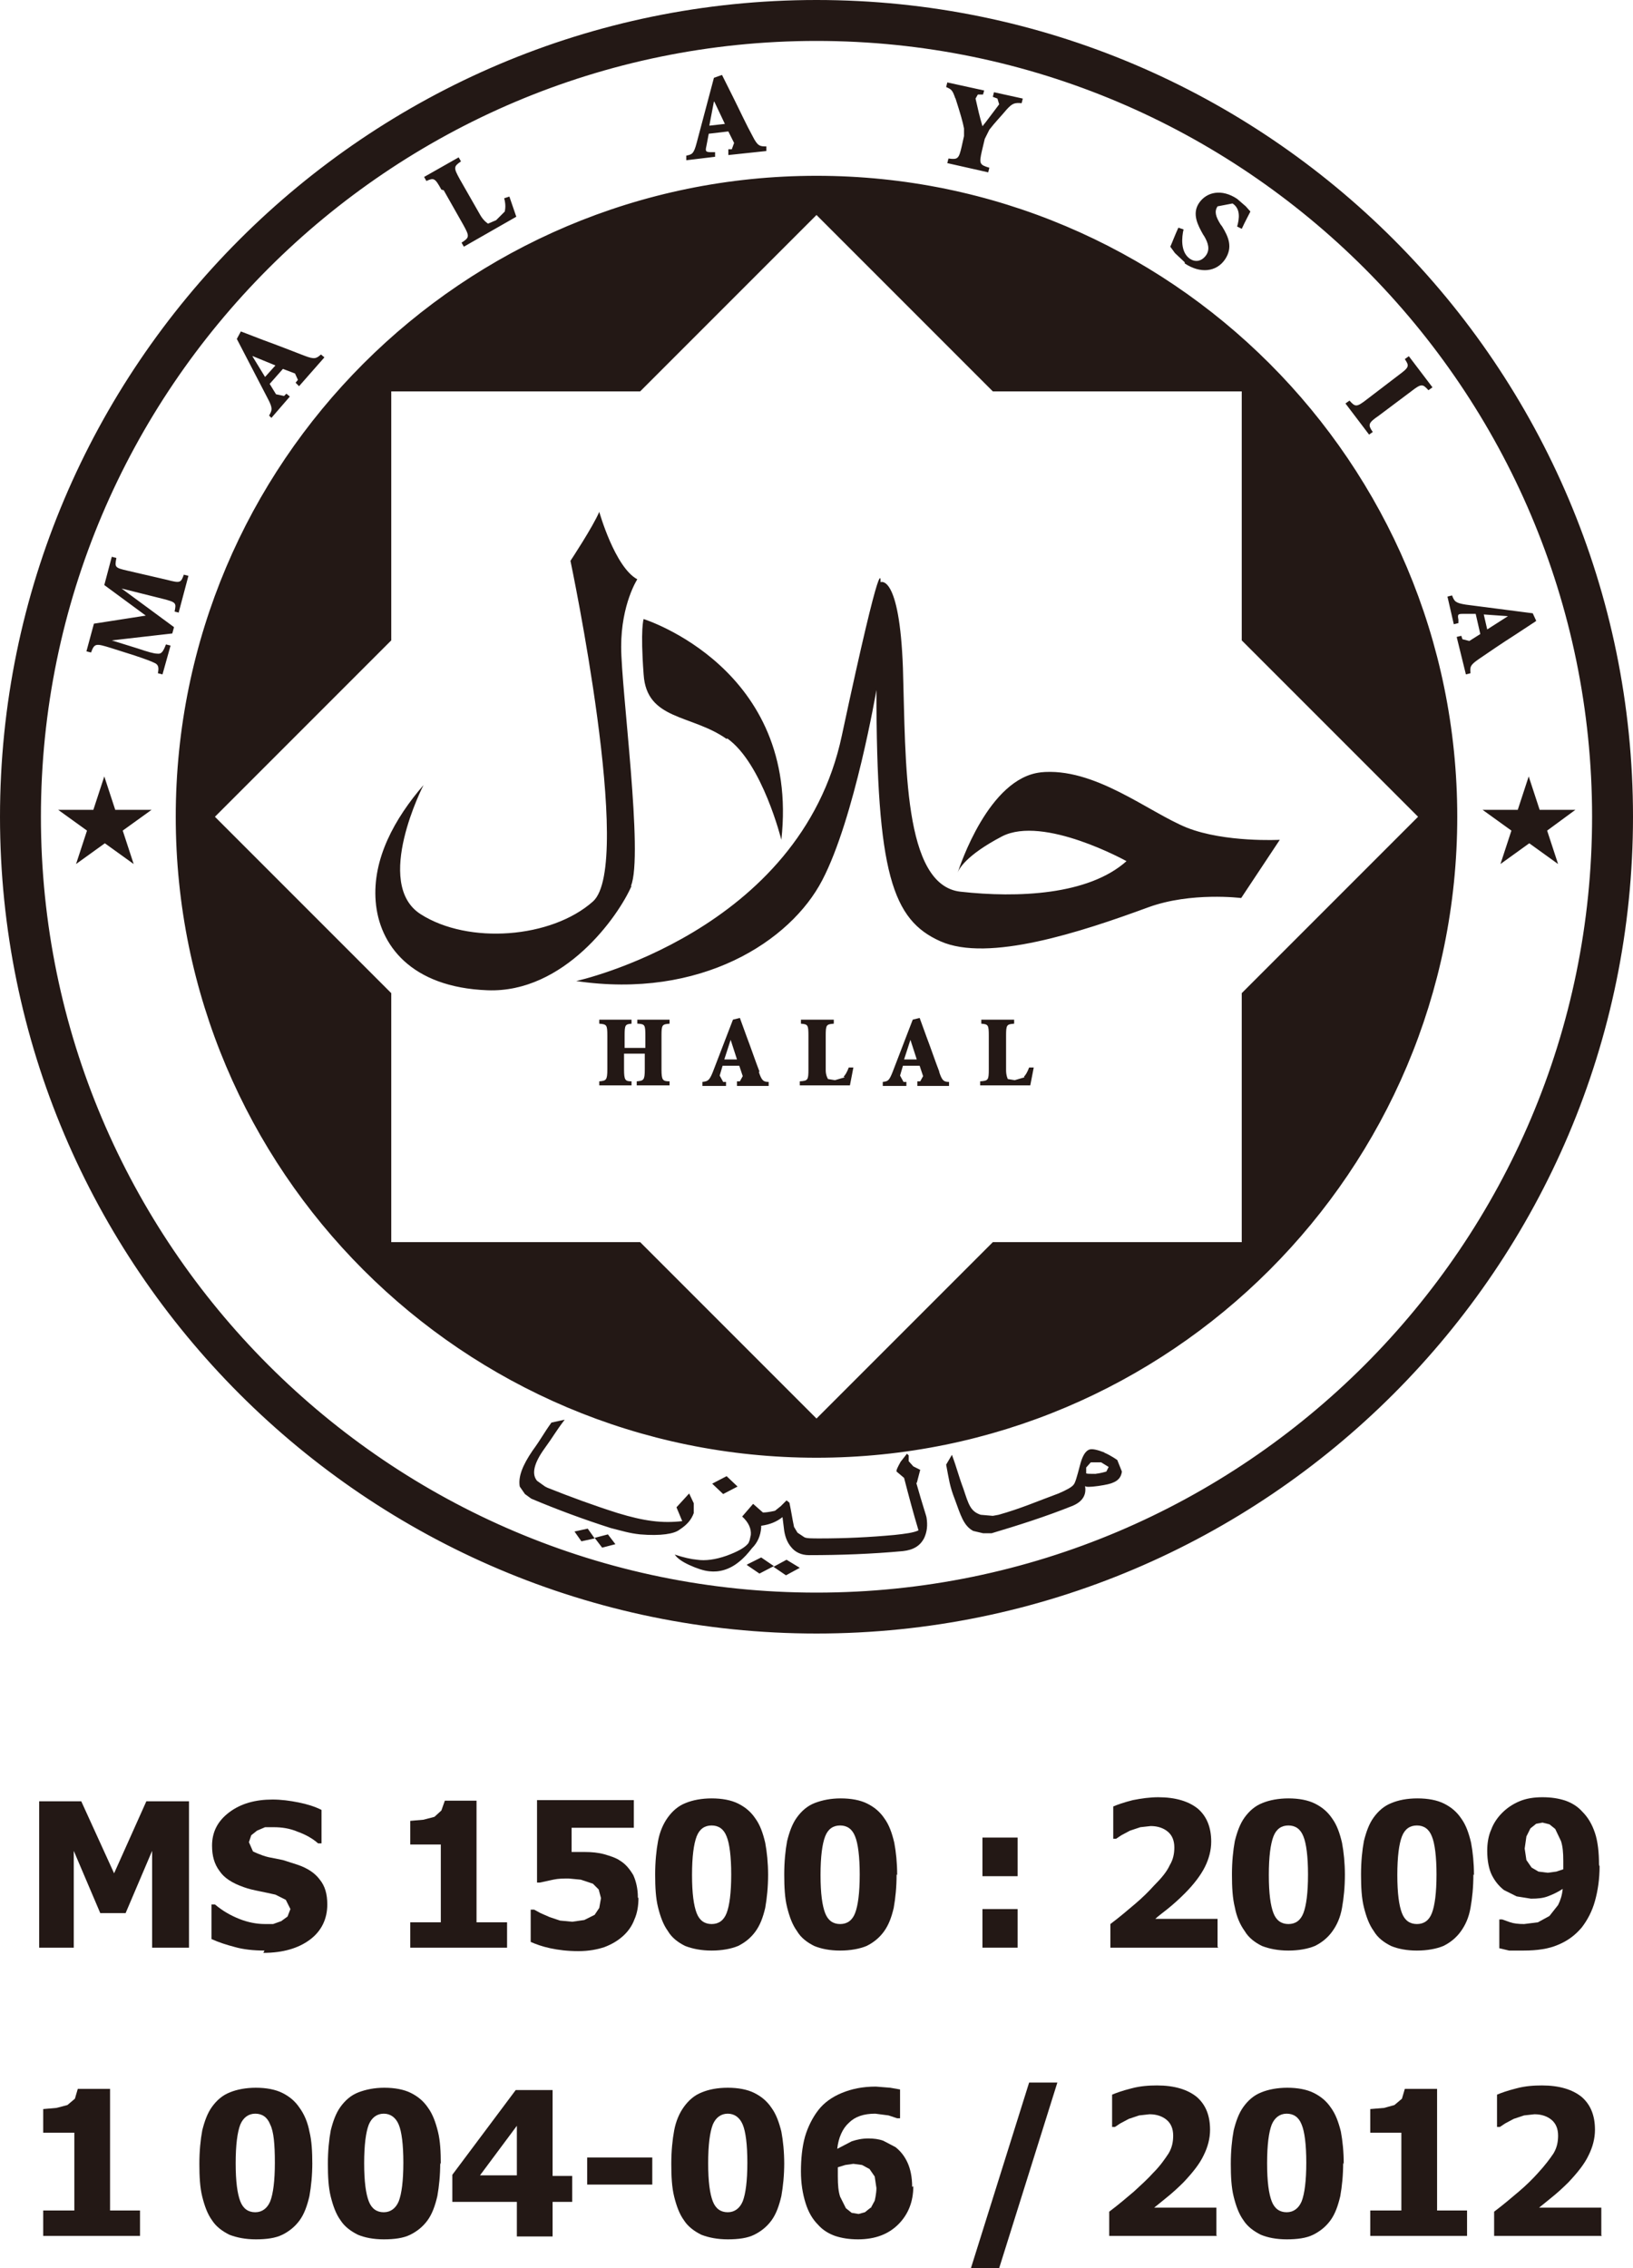 <?xml version="1.0" encoding="UTF-8"?>
<svg id="_레이어_2" data-name="레이어 2" xmlns="http://www.w3.org/2000/svg" viewBox="0 0 28.34 39.35">
  <defs>
    <style>
      .cls-1 {
        fill: #231815;
        stroke-width: 0px;
      }
    </style>
  </defs>
  <g id="_레이어_1-2" data-name="레이어 1">
    <g>
      <path class="cls-1" d="M9.97,26.57l.12.17.23-.05-.12-.17-.23.05ZM12.04,26.26v-.18s-.08-.17-.08-.17l-.22.24.1.24c-.35.04-.66,0-1.12-.14-.41-.13-.82-.28-1.22-.44h0l-.04-.02-.14-.1c-.1-.12-.05-.31.13-.56.16-.22.19-.29.35-.5l-.23.05c-.15.21-.17.27-.33.49-.17.25-.25.45-.22.62l.09.13.11.08c.45.19.91.36,1.38.51.2.05.32.09.51.11.36.03.59-.01.68-.08.14-.09.21-.18.25-.29M10.32,26.68l.13.17.23-.06-.13-.17-.23.06ZM12.96,27.15l.22.15.25-.13-.22-.15-.24.12ZM12.61,25.61l-.25.13.19.18.25-.13-.19-.18ZM13.42,27.18l.22.15.24-.13-.23-.14-.24.13ZM15.91,25.73l.06-.23-.12-.06-.08-.09v-.05s0-.05,0-.05l-.03-.03-.11.14c-.05.09-.08.15-.07.17l.13.11c.08.31.16.61.25.91-.08.04-.23.06-.42.08h0c-.43.04-.86.06-1.29.06-.14,0-.23,0-.27-.02l-.12-.08-.06-.1c-.03-.14-.05-.28-.08-.42l-.05-.04-.1.1-.1.08s-.12.03-.21.03l-.17-.15-.19.22c.11.1.16.21.15.32l-.02.09-.02.05h0c-.06.08-.19.15-.38.22-.2.07-.37.09-.51.07-.11-.01-.24-.04-.39-.09.04.06.12.12.25.18.13.06.25.1.35.11.17.02.35-.03.51-.16.09-.07.16-.15.23-.24.1-.1.15-.22.16-.36v-.03c.15-.02.27-.07.37-.15l.03.24c.02.12.06.21.12.28.07.09.18.14.31.14.54,0,1.09-.02,1.63-.07.18-.02.3-.09.37-.23.05-.11.06-.22.04-.35,0-.02-.07-.22-.18-.61M19.2,25.53s-.1.03-.19.04c-.1,0-.15,0-.16-.01v-.1s.08-.09.08-.09h.18s.13.08.13.08l-.04.08ZM19.17,25.2c-.13-.05-.22-.07-.27-.05-.07.03-.12.12-.16.28-.05.19-.08.3-.11.33-.03.04-.12.09-.26.15h0c-.38.14-.65.26-1.04.37l-.11.02h.03s-.23-.02-.23-.02c-.18-.06-.21-.18-.3-.45-.09-.24-.11-.35-.2-.59l-.1.17c.05.26.06.37.15.6.1.27.15.46.32.55l.17.04h.15c.47-.14.94-.29,1.39-.47.18-.07.26-.19.23-.35.01.02.09.02.23,0,.14-.02.22-.04.26-.06.1-.04.14-.11.15-.19l-.08-.2s-.11-.08-.23-.13M25.81,10.92l-.06-.26.42.03h0s-.36.23-.36.23ZM26.66,10.77l-.06-.13-1.16-.15c-.19-.03-.2-.06-.24-.16l-.08.02.11.48.08-.02v-.06c-.02-.1,0-.1.09-.1h.21s.08.35.08.35l-.19.12-.12-.03-.02-.06-.08.02.16.65.08-.02c-.01-.11-.01-.14.15-.25.19-.13.41-.28.63-.42l.35-.23ZM4.39,6.18h0s.39.16.39.16l-.18.2-.22-.36ZM4.65,7.19l.06.06.32-.37-.06-.05-.04.04-.14-.03-.11-.18.23-.26.21.08.05.11-.04.05.06.06.44-.5-.06-.05c-.08.07-.11.09-.29.02-.21-.08-.46-.18-.71-.27l-.39-.15-.07.13.54,1.04c.09.17.07.2.02.29M12.4,1.77h0s.18.38.18.38l-.27.03.08-.42ZM12.41,2.72v-.08h-.07c-.1,0-.1-.02-.08-.11l.04-.21.34-.04.1.2-.04.11h-.06s0,.1,0,.1l.66-.07v-.08c-.11,0-.15,0-.24-.18-.11-.2-.22-.44-.34-.68l-.19-.38-.14.05-.3,1.13c-.05.19-.08.2-.18.22v.08s.5-.06.5-.06ZM16.58,1.7c.09.28.13.42.15.53v.13s-.04.18-.04.18c-.05.22-.07.23-.23.21l-.02.08.71.16.02-.08c-.17-.05-.18-.07-.13-.29l.05-.21.08-.16c.1-.13.2-.23.3-.35.1-.11.14-.12.26-.11l.02-.08-.5-.11-.02.08.08.03.03.1c-.1.13-.23.31-.29.38-.05-.17-.08-.3-.12-.48l.04-.07h.09s.02-.07.02-.07l-.64-.14-.02.08c.09.04.11.05.16.2M20.56,4.57c.27.18.55.15.7-.07.14-.21.06-.39-.05-.57l-.03-.04c-.08-.13-.11-.22-.05-.31l.26-.05c.14.09.12.26.08.4l.08.04c.06-.13.11-.22.15-.3l-.08-.09-.15-.13c-.27-.18-.53-.12-.66.07-.13.19-.02.39.07.55l.02.03c.07.12.1.23.03.33-.08.11-.19.12-.28.06-.17-.12-.14-.38-.11-.51l-.09-.03c-.06.13-.1.24-.14.33l.08.11.17.16ZM3.1,10.63l.17-.64-.08-.02c-.05.14-.06.15-.29.09l-.69-.16c-.22-.05-.22-.06-.19-.22l-.08-.02-.13.49.72.53-.9.14-.13.48.08.02c.06-.16.08-.16.34-.08l.41.13c.18.06.29.1.35.13.07.03.08.08.06.18l.08.02.14-.5-.08-.02c-.05.13-.08.17-.15.16-.06,0-.16-.03-.34-.09l-.45-.14h0s1.05-.12,1.05-.12l.03-.11-.91-.67h0s.72.18.72.18c.23.06.23.07.2.22l.08.02ZM23.82,7.49c-.08-.12-.08-.15.11-.28l.56-.42c.18-.14.2-.13.3-.02l.07-.05-.41-.54-.07.05c.08.12.08.14-.11.28l-.55.42c-.18.14-.2.13-.3.02l-.07.05.41.54.07-.05ZM7.7,3.3l.34.6c.11.2.11.22-.03.31l.04.07.91-.52-.12-.35-.09.03c.03.11.02.18.01.23l-.15.15-.14.06s-.07-.04-.13-.14l-.36-.63c-.11-.2-.11-.22.02-.31l-.04-.07-.6.34.04.07c.13-.06.15-.05.26.15M2,14.05l-.19-.58-.19.58h-.61l.5.36-.19.58.5-.36.5.36-.19-.58.5-.36h-.61ZM27.33,14.05h-.61l-.19-.58-.19.58h-.61l.5.36-.19.58.5-.36.5.36-.19-.58.49-.36ZM12.57,18.38l.11-.34h0l.11.34h-.23ZM13.18,18.59c-.07-.18-.14-.39-.22-.6l-.12-.33-.12.03-.35.91c-.06.15-.09.16-.18.17v.07h.41v-.07h-.05s-.06-.11-.06-.11l.05-.17h.29l.06.18-.05.09h-.05v.08h.55v-.07c-.09,0-.12-.02-.17-.17M15.69,18.38l.11-.34h0l.11.34h-.23ZM16.3,18.59c-.07-.18-.14-.39-.22-.6l-.12-.33-.12.03-.35.91c-.06.15-.08.16-.17.17v.07h.41v-.07h-.05s-.06-.11-.06-.11l.05-.17h.29l.06.18-.05.09h-.05v.08h.55v-.07c-.09,0-.12-.02-.17-.17M17.78,18.69l-.17.05-.12-.02s-.03-.06-.03-.15v-.6c0-.19.01-.2.14-.21v-.07h-.57v.07c.12.01.13.02.13.21v.58c0,.19-.01.2-.15.21v.07h.87l.06-.31h-.08c-.03.08-.06.13-.09.16M14.66,18.69l-.17.05-.12-.02s-.04-.06-.04-.15v-.6c0-.19.01-.2.14-.21v-.07h-.57v.07c.12.01.13.02.13.21v.58c0,.19-.01.2-.15.21v.07h.87l.06-.31h-.08c-.03.08-.06.13-.09.16M11.08,17.76c.11.01.12.02.12.21v.21h-.36v-.21c0-.19.01-.2.12-.21v-.07h-.56v.07c.13.01.14.02.14.21v.58c0,.19-.02.2-.14.21v.07h.56v-.07c-.11,0-.13-.02-.13-.21v-.27h.36v.27c0,.19-.02.2-.14.21v.07h.57v-.07c-.12,0-.14-.02-.14-.21v-.58c0-.19.01-.2.14-.21v-.07h-.56v.07ZM12.62,12.81c.61.43.94,1.76.94,1.76.33-2.98-2.39-3.83-2.39-3.83,0,0-.06.16,0,.96.05.8.83.69,1.44,1.12M10.95,15.37c.22-.53-.17-3.41-.17-4.15s.28-1.17.28-1.17c-.39-.21-.66-1.17-.66-1.17-.11.26-.5.85-.5.85,0,0,1.11,5.27.39,5.91-.72.64-2.16.75-2.99.22-.83-.53.05-2.24.05-2.24-.5.58-.89,1.28-.83,2.02.06.75.61,1.49,1.94,1.54s2.27-1.28,2.5-1.81M18.06,13.4c-.9.1-1.4,1.62-1.44,1.74.02-.06.14-.3.77-.63.72-.37,2.16.43,2.16.43-.66.59-1.89.64-2.88.53-1-.11-.95-2.24-1-3.88-.06-1.65-.39-1.49-.39-1.49,0,0,.06-.75-.67,2.66-.72,3.41-4.61,4.26-4.61,4.26,2.16.32,3.72-.69,4.27-1.75.56-1.07.94-3.3.94-3.3,0,3.19.28,3.99,1.11,4.36.83.37,2.44-.16,3.61-.59.74-.27,1.61-.16,1.61-.16l.67-1.01s-.95.05-1.61-.21c-.67-.27-1.61-1.06-2.55-.96M21.55,17.23v4.32h-4.32l-3.06,3.06-3.06-3.06h-4.32v-4.32l-3.06-3.06,3.06-3.06v-4.32h4.32l3.06-3.06,3.06,3.06h4.32v4.32l3.06,3.06-3.06,3.06ZM14.17,3.05c-6.14,0-11.12,4.98-11.12,11.12s4.98,11.12,11.12,11.12,11.12-4.98,11.12-11.12S20.31,3.05,14.17,3.05M14.17,27.63C6.75,27.63.71,21.59.71,14.17S6.75.71,14.17.71s13.46,6.04,13.46,13.46-6.04,13.46-13.46,13.46M14.17,0C6.36,0,0,6.36,0,14.17s6.36,14.17,14.17,14.17,14.17-6.36,14.17-14.17S21.99,0,14.17,0"/>
      <polygon class="cls-1" points="3.28 33.79 2.64 33.79 2.64 32.11 2.18 33.19 1.74 33.19 1.28 32.11 1.28 33.79 .68 33.79 .68 31.25 1.41 31.25 1.98 32.5 2.54 31.25 3.28 31.25 3.28 33.79"/>
      <path class="cls-1" d="M4.59,33.84c-.19,0-.37-.02-.51-.06-.15-.04-.28-.08-.41-.14v-.6h.06c.13.11.27.19.42.25.15.06.3.09.45.09h.14s.14-.05.14-.05l.11-.08.05-.13-.08-.16-.18-.09c-.09-.02-.18-.04-.28-.06-.1-.02-.19-.04-.27-.07-.2-.07-.34-.16-.42-.28-.09-.12-.13-.26-.13-.44,0-.24.1-.43.3-.58.2-.15.45-.22.75-.22.15,0,.3.02.45.05.15.03.28.07.4.13v.58h-.06c-.09-.08-.21-.15-.35-.2-.14-.06-.28-.08-.42-.08h-.15s-.14.06-.14.06l-.1.08-.04.12.07.16s.14.07.27.1l.25.05.25.08c.18.06.31.15.39.26.09.11.13.25.13.43,0,.25-.1.46-.3.61-.2.15-.47.23-.81.23"/>
      <polygon class="cls-1" points="8.8 33.79 7.12 33.79 7.12 33.35 7.65 33.35 7.65 32 7.12 32 7.12 31.59 7.35 31.57 7.54 31.52 7.66 31.41 7.72 31.24 8.27 31.24 8.27 33.35 8.8 33.35 8.8 33.79"/>
      <path class="cls-1" d="M11.08,32.93c0,.13-.02.26-.07.37-.04.11-.11.21-.2.29-.09.08-.19.14-.32.19-.12.04-.27.07-.45.07-.19,0-.35-.02-.49-.05-.14-.03-.25-.07-.34-.11v-.56h.06l.11.06.16.07.18.06.21.02.21-.03.18-.09.08-.12.03-.17-.04-.15-.1-.1-.21-.07-.21-.02c-.09,0-.18,0-.27.02l-.23.05h-.05v-1.43h1.68v.48h-1.08v.42h.12s.11,0,.11,0c.12,0,.23.01.34.04.1.03.2.06.27.11.1.06.17.15.23.25.05.11.08.24.08.39"/>
      <path class="cls-1" d="M12.69,32.52c0-.31-.03-.54-.08-.66-.05-.13-.14-.19-.26-.19s-.21.06-.26.19c-.05.13-.08.35-.08.67s.03.53.08.66c.05.13.14.19.26.19s.21-.06.26-.19c.05-.13.08-.35.08-.67M13.33,32.52c0,.22-.02.41-.05.58-.04.17-.09.3-.17.41-.08.11-.18.19-.3.25-.12.05-.28.08-.46.08s-.33-.03-.46-.08c-.12-.06-.23-.14-.3-.26-.08-.11-.13-.25-.17-.41-.04-.16-.05-.35-.05-.57s.02-.42.05-.58c.03-.16.09-.3.17-.41.08-.11.18-.2.31-.25.12-.05.28-.08.45-.08.18,0,.34.03.46.09.12.06.22.14.3.26.08.11.13.25.17.42.03.16.05.35.05.56"/>
      <path class="cls-1" d="M14.92,32.52c0-.31-.03-.54-.08-.66-.05-.13-.14-.19-.26-.19s-.21.06-.26.19c-.05.13-.08.35-.08.67s.03.53.08.66c.05.13.14.19.26.19s.21-.06.26-.19c.05-.13.08-.35.08-.67M15.56,32.52c0,.22-.02.41-.05.58-.04.17-.09.3-.17.41-.08.11-.18.19-.3.25-.12.05-.28.08-.46.08s-.33-.03-.45-.08c-.12-.06-.23-.14-.3-.26-.08-.11-.13-.25-.17-.41-.04-.16-.05-.35-.05-.57s.02-.42.05-.58c.04-.16.09-.3.17-.41.08-.11.18-.2.31-.25.13-.05.28-.08.45-.08.18,0,.34.03.46.09.12.06.22.14.3.26.08.11.13.25.17.42.03.16.05.35.05.56"/>
      <path class="cls-1" d="M17.66,33.79h-.61v-.67h.61v.67ZM17.66,32.55h-.61v-.67h.61v.67Z"/>
      <path class="cls-1" d="M21.14,33.79h-1.87v-.41c.16-.12.3-.24.43-.35.13-.11.24-.22.33-.32.13-.13.22-.24.27-.35.06-.1.08-.2.08-.31,0-.12-.04-.21-.11-.27-.07-.06-.17-.1-.3-.1l-.18.02-.18.06-.15.08-.09.06h-.05v-.56c.07-.03.18-.07.34-.11.15-.03.3-.05.44-.05.3,0,.53.07.69.2.15.13.23.32.23.57,0,.15-.04.3-.11.44-.07.14-.19.3-.35.46-.1.1-.2.19-.3.27-.1.08-.17.13-.21.17h1.08v.48Z"/>
      <path class="cls-1" d="M22.7,32.52c0-.31-.03-.54-.08-.66-.05-.13-.14-.19-.26-.19s-.21.06-.26.19c-.05.13-.08.35-.08.67s.03.53.08.66c.05.13.14.19.26.19s.21-.06.26-.19c.05-.13.08-.35.08-.67M23.34,32.52c0,.22-.02.41-.05.58-.03.17-.09.3-.17.41-.08.11-.18.19-.3.25-.12.05-.28.08-.46.08s-.33-.03-.46-.08c-.12-.06-.23-.14-.3-.26-.08-.11-.14-.25-.17-.41-.04-.16-.05-.35-.05-.57s.02-.42.05-.58c.04-.16.09-.3.17-.41.08-.11.18-.2.31-.25.12-.05.28-.08.45-.08.18,0,.34.03.46.09.12.06.22.14.3.26.08.11.13.25.17.42.03.16.05.35.05.56"/>
      <path class="cls-1" d="M24.93,32.52c0-.31-.03-.54-.08-.66-.05-.13-.14-.19-.26-.19s-.21.06-.26.19c-.05.13-.08.35-.08.67s.03.53.08.66c.05.13.14.19.26.19s.21-.06.26-.19c.05-.13.08-.35.08-.67M25.57,32.52c0,.22-.02.41-.05.58-.03.17-.09.3-.17.41-.08.11-.18.19-.3.25-.12.05-.28.08-.46.08s-.33-.03-.45-.08c-.12-.06-.23-.14-.3-.26-.08-.11-.13-.25-.17-.41-.04-.16-.05-.35-.05-.57s.02-.42.05-.58c.04-.16.09-.3.17-.41.08-.11.18-.2.31-.25.12-.05.27-.08.45-.08.18,0,.34.03.46.09.12.06.22.14.3.26.08.11.13.25.17.42.03.16.05.35.05.56"/>
      <path class="cls-1" d="M27.13,32.28c0-.14-.01-.25-.04-.34l-.1-.21-.1-.08-.12-.03-.11.02-.1.08-.07.14-.03.21.03.2.09.13.12.07.16.02.15-.02.12-.04v-.05s0-.1,0-.1ZM27.76,32.38c0,.22-.03.42-.08.6-.05.18-.13.33-.23.46-.11.13-.24.23-.41.3-.16.07-.36.1-.6.1h-.25s-.17-.04-.17-.04v-.5h.05l.14.05c.06.02.14.03.24.03l.24-.03.2-.11.15-.19c.04-.08.07-.17.08-.28-.09.06-.18.1-.26.13-.08.03-.17.04-.29.04l-.25-.04-.22-.11c-.09-.07-.16-.16-.21-.26s-.08-.25-.08-.42c0-.13.02-.26.07-.37.04-.11.11-.21.19-.29.08-.08.18-.15.3-.2.12-.05.25-.07.4-.07s.28.02.4.06c.11.04.21.1.29.19.1.1.17.22.22.37.05.15.07.34.07.55"/>
      <polygon class="cls-1" points="2.43 38.79 .75 38.79 .75 38.35 1.29 38.35 1.29 37 .75 37 .75 36.59 .98 36.57 1.17 36.52 1.3 36.41 1.35 36.24 1.91 36.24 1.91 38.35 2.43 38.35 2.43 38.79"/>
      <path class="cls-1" d="M4.77,37.52c0-.32-.02-.54-.08-.66-.05-.13-.14-.19-.26-.19s-.21.07-.26.19c-.05.13-.08.35-.08.67s.03.53.08.66c.05.13.14.19.26.19s.21-.07.26-.19c.05-.13.08-.35.08-.67M5.42,37.52c0,.22-.02.41-.05.58-.04.17-.09.31-.17.42-.08.11-.18.19-.3.25-.12.06-.28.08-.46.08s-.33-.03-.46-.08c-.12-.06-.23-.14-.3-.25-.08-.11-.13-.25-.17-.41-.04-.16-.05-.35-.05-.57s.02-.42.05-.58c.04-.16.09-.3.17-.41.08-.11.18-.2.31-.25.12-.05.28-.08.45-.08.18,0,.34.03.46.09.12.06.22.14.3.26.08.11.14.25.17.41.04.16.05.35.05.57"/>
      <path class="cls-1" d="M7,37.52c0-.32-.03-.54-.08-.66s-.14-.19-.26-.19-.21.07-.26.19c-.05.13-.08.35-.08.67s.03.53.08.66c.05.13.14.19.26.19s.21-.07.26-.19c.05-.13.08-.35.08-.67M7.64,37.52c0,.22-.02.41-.05.58-.04.17-.09.31-.17.42-.08.11-.18.19-.3.25-.12.06-.28.08-.46.08s-.33-.03-.45-.08c-.12-.06-.23-.14-.3-.25-.08-.11-.13-.25-.17-.41-.04-.16-.05-.35-.05-.57s.02-.42.05-.58c.04-.16.09-.3.17-.41.08-.11.18-.2.31-.25.13-.05.28-.08.45-.08.18,0,.34.03.46.09.12.06.22.14.3.26.08.11.13.25.17.41.04.16.05.35.05.57"/>
      <path class="cls-1" d="M8.97,37.74v-.86l-.64.86h.64ZM9.93,38.2h-.34v.6h-.62v-.6h-1.12v-.47l1.1-1.47h.64v1.49h.34v.46Z"/>
      <rect class="cls-1" x="10.19" y="37.43" width="1.13" height=".47"/>
      <path class="cls-1" d="M12.97,37.52c0-.32-.03-.54-.08-.66s-.14-.19-.26-.19-.21.07-.26.19c-.05.13-.08.35-.08.67s.03.53.08.66c.05.13.14.19.26.19s.21-.07.26-.19c.05-.13.08-.35.08-.67M13.61,37.52c0,.22-.02.41-.05.58-.04.17-.09.31-.17.42-.08.11-.18.19-.3.25-.12.06-.28.08-.46.08s-.33-.03-.46-.08c-.12-.06-.23-.14-.3-.25-.08-.11-.13-.25-.17-.41-.04-.16-.05-.35-.05-.57s.02-.42.05-.58c.03-.16.09-.3.17-.41.08-.11.18-.2.31-.25.12-.05.27-.08.45-.08.18,0,.34.03.46.09.12.06.22.14.3.26.08.11.13.25.17.41.03.16.05.35.05.57"/>
      <path class="cls-1" d="M15.11,38.31l.07-.13s.03-.12.03-.22l-.03-.2-.09-.13-.13-.07-.15-.02-.14.02-.13.04v.06s0,.1,0,.1c0,.15.01.26.04.35l.1.2.1.08.12.02.11-.03.1-.08ZM15.85,37.93c0,.27-.09.49-.26.66-.17.17-.4.26-.7.26-.15,0-.28-.02-.4-.06-.11-.04-.21-.1-.29-.19-.1-.1-.17-.22-.22-.38-.05-.16-.08-.34-.08-.55s.02-.42.07-.6c.05-.17.13-.33.23-.46.1-.13.24-.23.41-.3.17-.07.36-.11.59-.11l.25.02.17.03v.5h-.05l-.15-.05-.23-.03c-.2,0-.35.05-.46.16-.11.1-.18.26-.2.45l.25-.13c.09-.03.18-.05.29-.05.09,0,.18.01.26.04l.21.11c.09.07.16.16.21.27.05.11.08.25.08.42"/>
      <polygon class="cls-1" points="18.35 36.13 17.34 39.35 16.85 39.35 17.86 36.13 18.35 36.13"/>
      <path class="cls-1" d="M21.12,38.79h-1.87v-.42c.16-.12.3-.24.43-.35.12-.11.24-.22.33-.32.13-.13.21-.25.27-.34.06-.1.08-.2.08-.31,0-.12-.04-.21-.11-.27s-.17-.1-.3-.1l-.18.02-.18.06-.15.08-.09.06h-.05v-.56c.07-.03.18-.07.34-.11.15-.04.3-.05.44-.05.3,0,.53.07.69.2.16.14.23.33.23.57,0,.15-.04.3-.11.44-.07.15-.19.3-.35.47-.1.1-.2.19-.3.27-.1.08-.17.14-.21.17h1.08v.48Z"/>
      <path class="cls-1" d="M22.67,37.52c0-.32-.03-.54-.08-.66-.05-.13-.14-.19-.26-.19s-.21.07-.26.19c-.05.13-.08.35-.08.67s.03.53.08.66c.05.13.14.19.26.19s.21-.07.26-.19c.05-.13.08-.35.08-.67M23.31,37.52c0,.22-.02.41-.05.58-.04.17-.09.31-.17.42-.08.11-.18.19-.3.25-.12.06-.28.08-.46.08s-.33-.03-.45-.08c-.12-.06-.23-.14-.3-.25-.08-.11-.13-.25-.17-.41-.04-.16-.05-.35-.05-.57s.02-.42.05-.58c.04-.16.09-.3.17-.41.08-.11.18-.2.31-.25.12-.05.28-.08.45-.08.18,0,.34.03.46.09.12.06.22.14.3.26.08.11.13.25.17.41.03.16.05.35.05.57"/>
      <polygon class="cls-1" points="25.46 38.79 23.78 38.79 23.78 38.35 24.32 38.35 24.32 37 23.78 37 23.78 36.59 24.02 36.57 24.2 36.52 24.33 36.41 24.38 36.24 24.94 36.24 24.94 38.35 25.46 38.35 25.46 38.79"/>
      <path class="cls-1" d="M27.8,38.79h-1.87v-.42c.16-.12.3-.24.43-.35.13-.11.24-.22.33-.32.12-.13.21-.25.27-.34.06-.1.08-.2.08-.31,0-.12-.04-.21-.11-.27-.07-.06-.17-.1-.3-.1l-.18.02-.18.06-.15.08-.09.06h-.05v-.56c.07-.03.18-.07.34-.11.15-.04.3-.05.44-.05.3,0,.53.07.69.2.16.14.23.33.23.57,0,.15-.04.3-.11.44-.07.15-.19.3-.35.47-.1.1-.2.19-.3.27-.1.08-.17.14-.21.17h1.08v.48Z"/>
    </g>
  </g>
</svg>